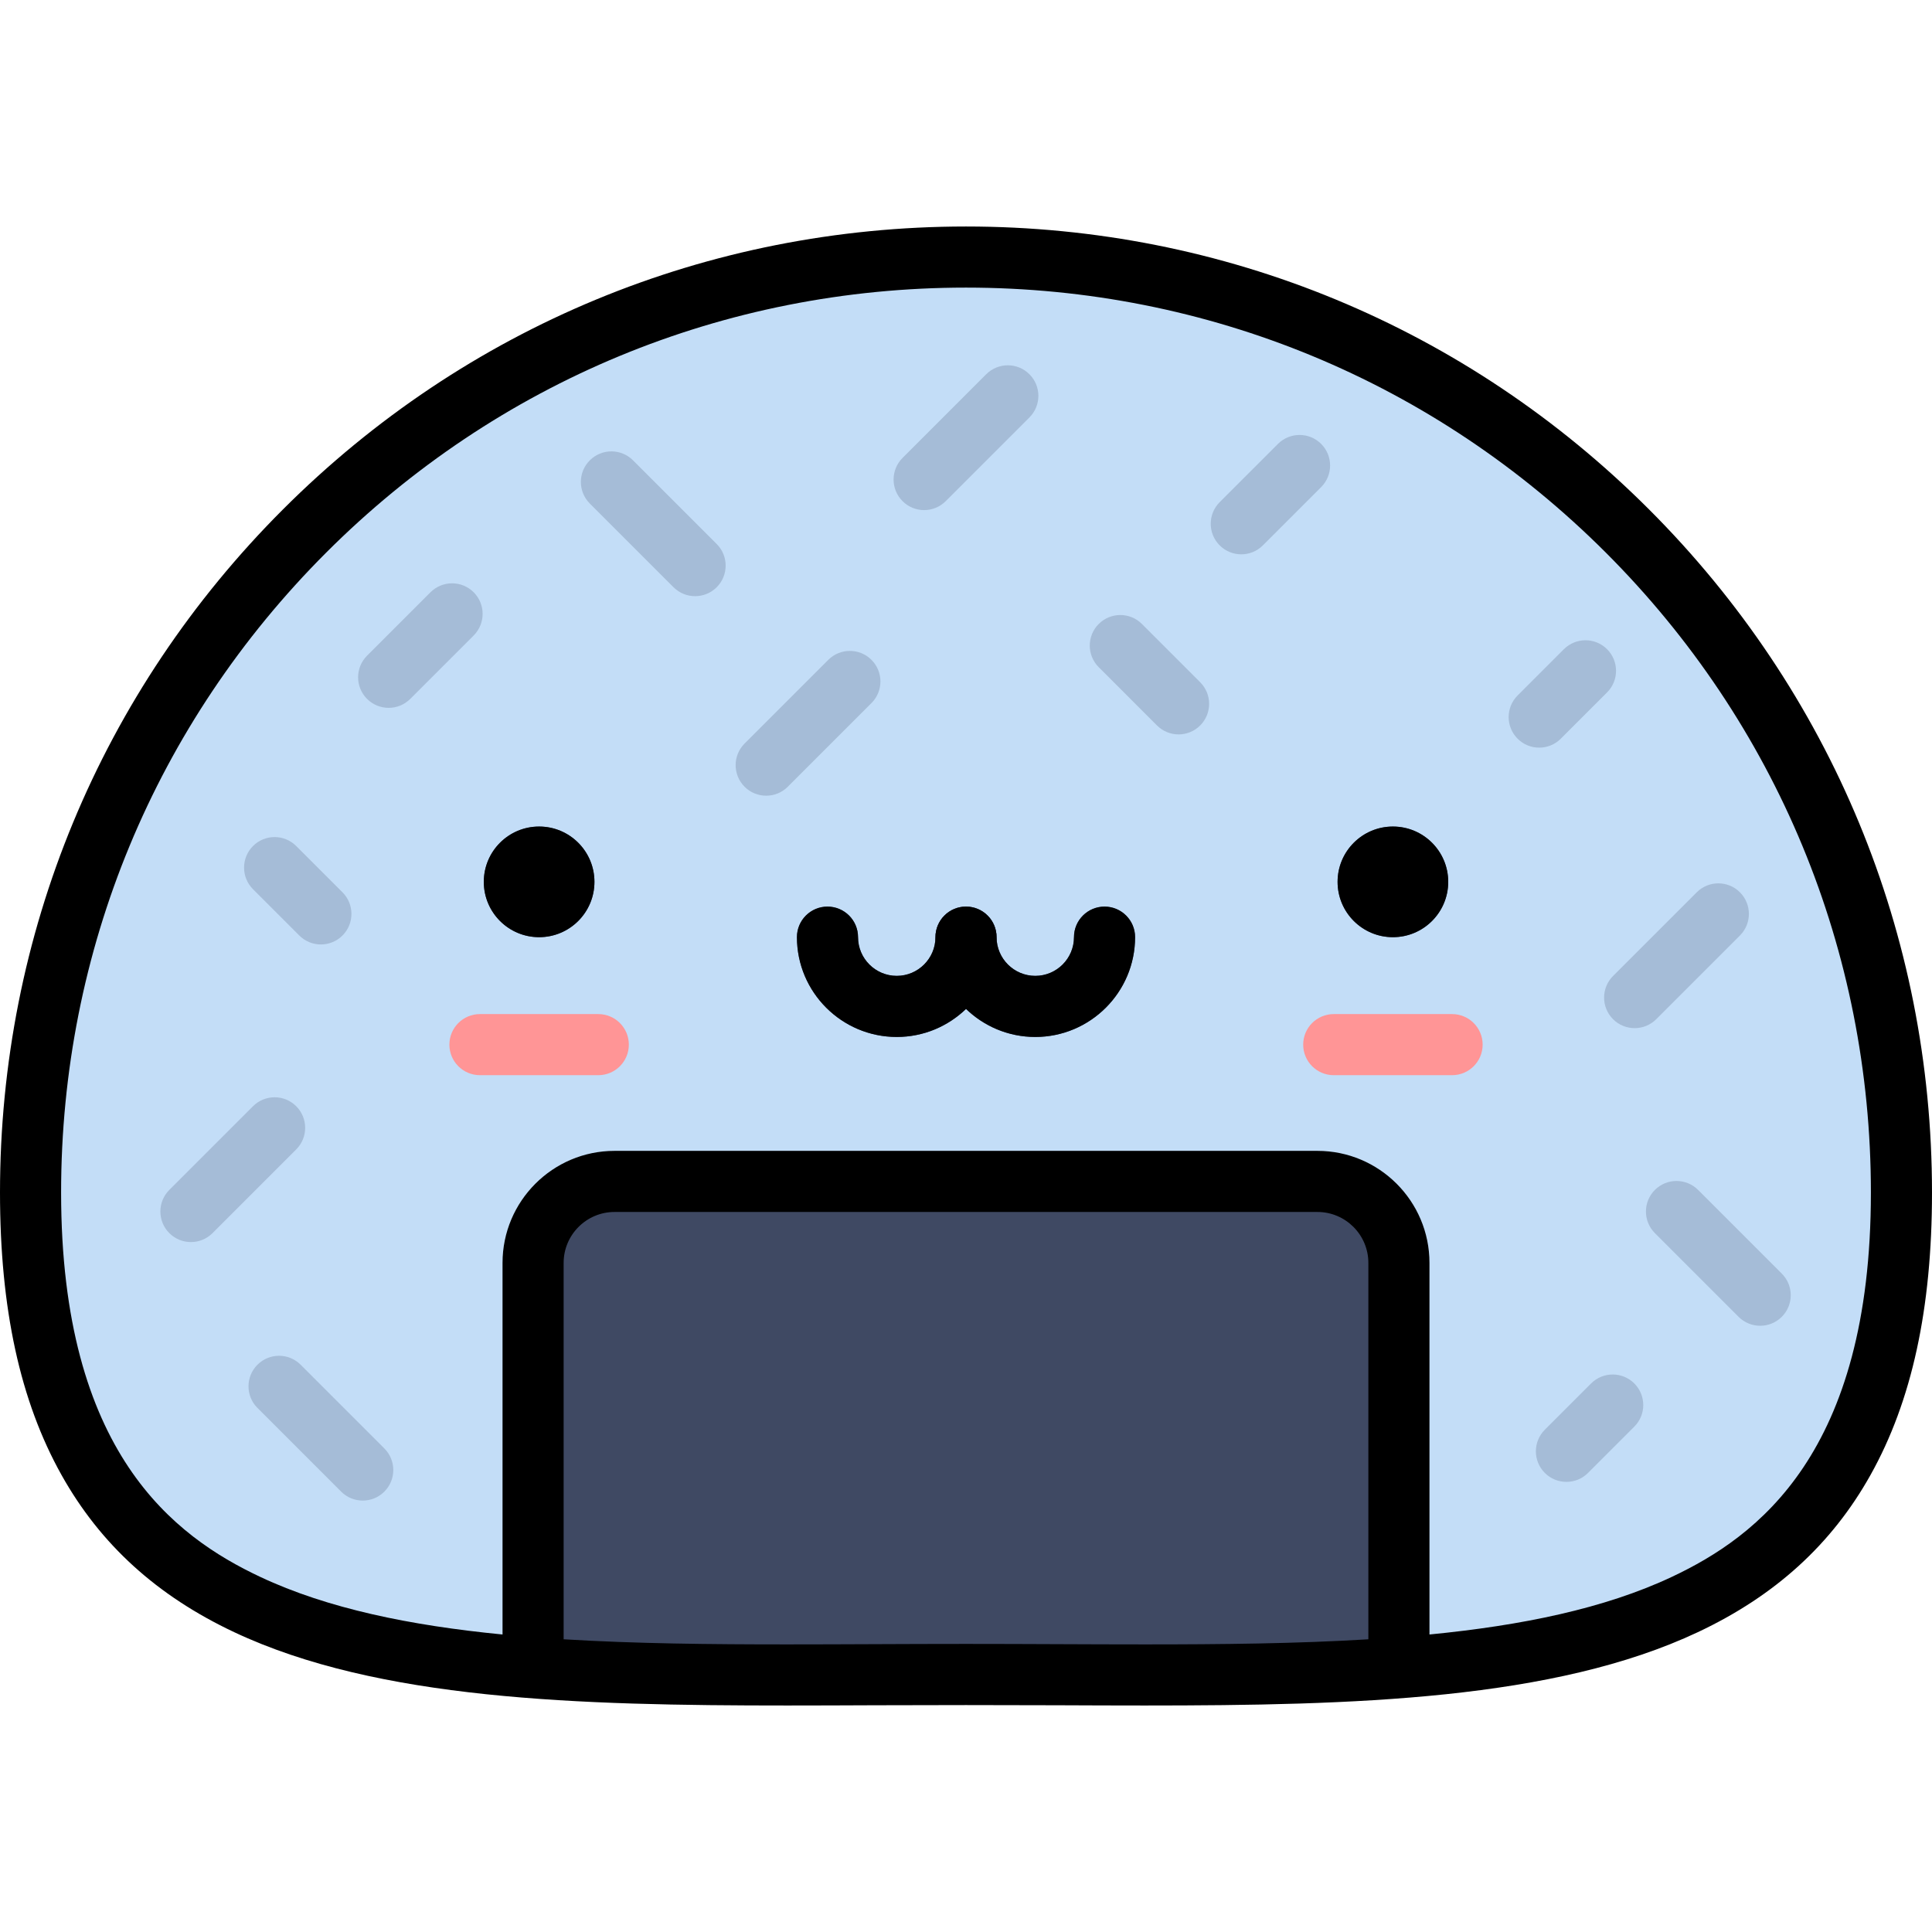 <?xml version="1.0" encoding="iso-8859-1"?>
<!-- Generator: Adobe Illustrator 19.0.0, SVG Export Plug-In . SVG Version: 6.00 Build 0)  -->
<svg version="1.1" id="Layer_1" xmlns="http://www.w3.org/2000/svg" xmlns:xlink="http://www.w3.org/1999/xlink" x="0px" y="0px"
	 viewBox="0 0 512 512" style="enable-background:new 0 0 512 512;" xml:space="preserve">
<path style="fill:#C3DDF7;" d="M503.904,316.025c0-136.913-110.991-247.905-247.904-247.905S8.096,179.112,8.096,316.025
	s110.99,127.726,247.904,127.726S503.904,452.938,503.904,316.025z"/>
<g>
	<path style="fill:#3F4963;" d="M349.136,313.089H162.864c-11.875,0-21.59,9.716-21.59,21.59v107.292
		c34.307,2.614,73.327,1.779,114.726,1.779c41.4,0,80.42,0.833,114.726-1.779V334.679
		C370.727,322.804,361.011,313.089,349.136,313.089z"/>
	<circle style="fill:#3F4963;" cx="142.874" cy="233.705" r="14.66"/>
	<circle style="fill:#3F4963;" cx="369.131" cy="233.705" r="14.66"/>
</g>
<g>
	<path style="fill:#FF9596;" d="M158.553,284.936h-31.364c-4.471,0-8.096-3.625-8.096-8.096s3.625-8.096,8.096-8.096h31.365
		c4.471,0,8.096,3.625,8.096,8.096C166.65,281.311,163.026,284.936,158.553,284.936z"/>
	<path style="fill:#FF9596;" d="M384.82,284.936h-31.365c-4.472,0-8.096-3.625-8.096-8.096s3.624-8.096,8.096-8.096h31.365
		c4.472,0,8.096,3.625,8.096,8.096S389.291,284.936,384.82,284.936z"/>
</g>
<g>
	<path style="fill:#3F4963;" d="M237.649,274.807c-14.585,0-26.451-11.866-26.451-26.45c0-4.471,3.625-8.096,8.096-8.096
		s8.096,3.625,8.096,8.096c0,5.657,4.602,10.258,10.259,10.258c5.657,0,10.26-4.602,10.26-10.258c0-4.471,3.625-8.096,8.096-8.096
		c4.472,0,8.096,3.625,8.096,8.096C264.1,262.941,252.234,274.807,237.649,274.807z"/>
	<path style="fill:#3F4963;" d="M274.359,274.807c-14.585,0-26.451-11.866-26.451-26.45c0-4.471,3.625-8.096,8.096-8.096
		c4.472,0,8.096,3.625,8.096,8.096c0,5.657,4.602,10.258,10.259,10.258c5.657,0,10.259-4.602,10.259-10.258
		c0-4.471,3.624-8.096,8.096-8.096c4.471,0,8.096,3.625,8.096,8.096C300.81,262.941,288.944,274.807,274.359,274.807z"/>
</g>
<g style="opacity:0.2;">
	<path style="fill:#2F3953;" d="M407.905,198.134c-2.072,0-4.144-0.79-5.726-2.372c-3.162-3.162-3.162-8.289,0-11.449l12.266-12.266
		c3.163-3.162,8.289-3.162,11.45,0c3.162,3.162,3.162,8.289,0,11.449l-12.266,12.266
		C412.049,197.344,409.977,198.134,407.905,198.134z"/>
	<path style="fill:#2F3953;" d="M85.04,250.29c-2.072,0-4.144-0.791-5.725-2.372L67.05,235.653c-3.162-3.162-3.162-8.289,0-11.449
		c3.162-3.162,8.289-3.162,11.449,0l12.266,12.266c3.162,3.162,3.162,8.289,0,11.449C89.185,249.499,87.113,250.29,85.04,250.29z"/>
	<path style="fill:#2F3953;" d="M50.596,329.162c-2.072,0-4.144-0.79-5.725-2.372c-3.162-3.162-3.162-8.289,0-11.45l22.179-22.179
		c3.162-3.162,8.289-3.162,11.449,0c3.162,3.162,3.162,8.289,0,11.449l-22.179,22.179C54.74,328.372,52.669,329.162,50.596,329.162z
		"/>
	<path style="fill:#2F3953;" d="M184.211,157.991c-2.072,0-4.144-0.79-5.725-2.372l-22.179-22.179
		c-3.162-3.162-3.162-8.289,0-11.449c3.162-3.162,8.289-3.162,11.449,0l22.179,22.179c3.162,3.162,3.162,8.289,0,11.45
		C188.355,157.201,186.283,157.991,184.211,157.991z"/>
	<path style="fill:#2F3953;" d="M433.199,272.469c-2.072,0-4.144-0.79-5.726-2.372c-3.162-3.162-3.162-8.289,0-11.449l22.179-22.179
		c3.163-3.162,8.289-3.162,11.45,0c3.162,3.162,3.162,8.289,0,11.449l-22.179,22.179
		C437.344,271.677,435.271,272.469,433.199,272.469z"/>
	<path style="fill:#2F3953;" d="M466.468,351.342c-2.072,0-4.144-0.791-5.726-2.372l-22.179-22.179
		c-3.162-3.162-3.162-8.289,0-11.45c3.163-3.162,8.289-3.162,11.452,0l22.179,22.179c3.162,3.162,3.162,8.289,0,11.45
		C470.611,350.55,468.539,351.342,466.468,351.342z"/>
	<path style="fill:#2F3953;" d="M328.953,146.902c-2.073,0-4.144-0.79-5.726-2.372c-3.162-3.162-3.162-8.289,0.001-11.45
		l15.443-15.441c3.161-3.162,8.287-3.16,11.449,0.001c3.162,3.162,3.162,8.289-0.001,11.45l-15.443,15.441
		C333.098,146.111,331.025,146.902,328.953,146.902z"/>
	<path style="fill:#2F3953;" d="M312.337,194.624c-2.073,0-4.144-0.79-5.726-2.372l-15.44-15.443
		c-3.162-3.162-3.162-8.289,0.001-11.45c3.162-3.163,8.289-3.161,11.45,0.001l15.44,15.443c3.162,3.162,3.162,8.289-0.001,11.449
		C316.482,193.834,314.409,194.624,312.337,194.624z"/>
	<path style="fill:#2F3953;" d="M203.048,210.869c-2.072,0-4.144-0.79-5.725-2.372c-3.162-3.162-3.162-8.289,0-11.45l22.179-22.179
		c3.162-3.162,8.289-3.162,11.45,0s3.162,8.289,0,11.449l-22.179,22.179C207.192,210.079,205.121,210.869,203.048,210.869z"/>
	<path style="fill:#2F3953;" d="M96.13,397.669c-2.073,0-4.144-0.79-5.725-2.372l-22.179-22.179c-3.162-3.162-3.162-8.289,0-11.449
		c3.162-3.162,8.289-3.162,11.449,0l22.179,22.179c3.162,3.162,3.162,8.289,0,11.449C100.274,396.879,98.202,397.669,96.13,397.669z
		"/>
	<path style="fill:#2F3953;" d="M244.907,135.18c-2.072,0-4.144-0.79-5.725-2.372c-3.162-3.162-3.162-8.289,0-11.449L261.36,99.18
		c3.163-3.162,8.289-3.162,11.45,0c3.162,3.162,3.162,8.289,0,11.449l-22.179,22.179C249.052,134.388,246.98,135.18,244.907,135.18z
		"/>
	<path style="fill:#2F3953;" d="M102.997,187.587c-2.072,0-4.144-0.79-5.726-2.372c-3.162-3.162-3.161-8.289,0-11.45l16.809-16.808
		c3.162-3.162,8.289-3.162,11.45,0c3.162,3.162,3.161,8.289,0,11.45l-16.809,16.808
		C107.141,186.796,105.069,187.587,102.997,187.587z"/>
	<path style="fill:#2F3953;" d="M415.119,392.713c-2.072,0-4.144-0.79-5.726-2.372c-3.162-3.162-3.162-8.289,0-11.449l12.266-12.266
		c3.163-3.162,8.289-3.162,11.45,0c3.162,3.162,3.162,8.289,0,11.449l-12.266,12.266
		C419.263,391.922,417.19,392.713,415.119,392.713z"/>
</g>
<path d="M292.714,240.259c-4.472,0-8.096,3.625-8.096,8.096c0,5.657-4.602,10.258-10.259,10.258
	c-5.657,0-10.259-4.602-10.259-10.258c0-4.471-3.624-8.096-8.096-8.096c-4.472,0-8.096,3.625-8.096,8.096
	c0,5.657-4.603,10.258-10.26,10.258s-10.259-4.602-10.259-10.258c0-4.471-3.625-8.096-8.096-8.096c-4.471,0-8.096,3.625-8.096,8.096
	c0,14.585,11.866,26.45,26.451,26.45c7.125,0,13.595-2.836,18.356-7.431c4.761,4.596,11.23,7.431,18.355,7.431
	c14.585,0,26.451-11.866,26.451-26.45C300.81,243.884,297.186,240.259,292.714,240.259z M142.872,219.041
	c-8.096,0-14.66,6.563-14.66,14.66c0,8.097,6.563,14.661,14.66,14.661c8.096,0,14.66-6.563,14.66-14.661
	C157.532,225.605,150.969,219.041,142.872,219.041z M369.136,219.041c-8.096,0-14.66,6.563-14.66,14.66
	c0,8.097,6.563,14.661,14.66,14.661s14.66-6.563,14.66-14.661C383.796,225.605,377.233,219.041,369.136,219.041z M437.02,135.006
	c-48.353-48.353-112.64-74.981-181.019-74.981c-68.381,0-132.668,26.629-181.02,74.981C26.629,183.358,0,247.645,0,316.025
	c0,30.773,5.331,55.258,16.299,74.856c10.285,18.379,25.256,32.007,45.772,41.663c38.126,17.946,91.08,19.431,146.558,19.431
	c7.574,0,15.268-0.031,23.068-0.064c15.991-0.064,32.616-0.064,48.616,0c7.8,0.032,15.493,0.064,23.06,0.064h0.019
	c55.474,0,108.425-1.488,146.543-19.428c20.515-9.655,35.486-23.284,45.769-41.663C506.669,371.287,512,346.801,512,316.025
	C512,247.645,485.372,183.358,437.02,135.006z M362.63,434.43c-18.885,1.153-38.874,1.353-59.238,1.353h-0.021
	c-7.545,0-15.217-0.031-22.994-0.063c-8.023-0.032-16.156-0.066-24.379-0.066c-8.224,0-16.353,0.033-24.37,0.066
	c-7.778,0.031-15.45,0.063-23.002,0.063c-20.371,0-40.365-0.201-59.258-1.355v-99.749c0-7.441,6.053-13.494,13.494-13.494h186.272
	c7.441,0,13.494,6.053,13.494,13.494v99.751H362.63z M443.038,417.896c-17.87,8.412-39.863,12.888-64.215,15.263v-98.48
	c0-16.37-13.318-29.687-29.687-29.687H162.864c-16.37,0-29.687,13.317-29.687,29.687v98.479
	c-24.349-2.375-46.342-6.855-64.21-15.265c-22.656-10.664-52.774-32.824-52.774-101.868c0-64.054,24.944-124.276,70.238-169.57
	s105.514-70.238,169.569-70.238s124.275,24.944,169.569,70.238c45.294,45.294,70.239,105.515,70.239,169.57
	C495.807,385.073,465.692,407.235,443.038,417.896z"/>
<g>
</g>
<g>
</g>
<g>
</g>
<g>
</g>
<g>
</g>
<g>
</g>
<g>
</g>
<g>
</g>
<g>
</g>
<g>
</g>
<g>
</g>
<g>
</g>
<g>
</g>
<g>
</g>
<g>
</g>
</svg>
